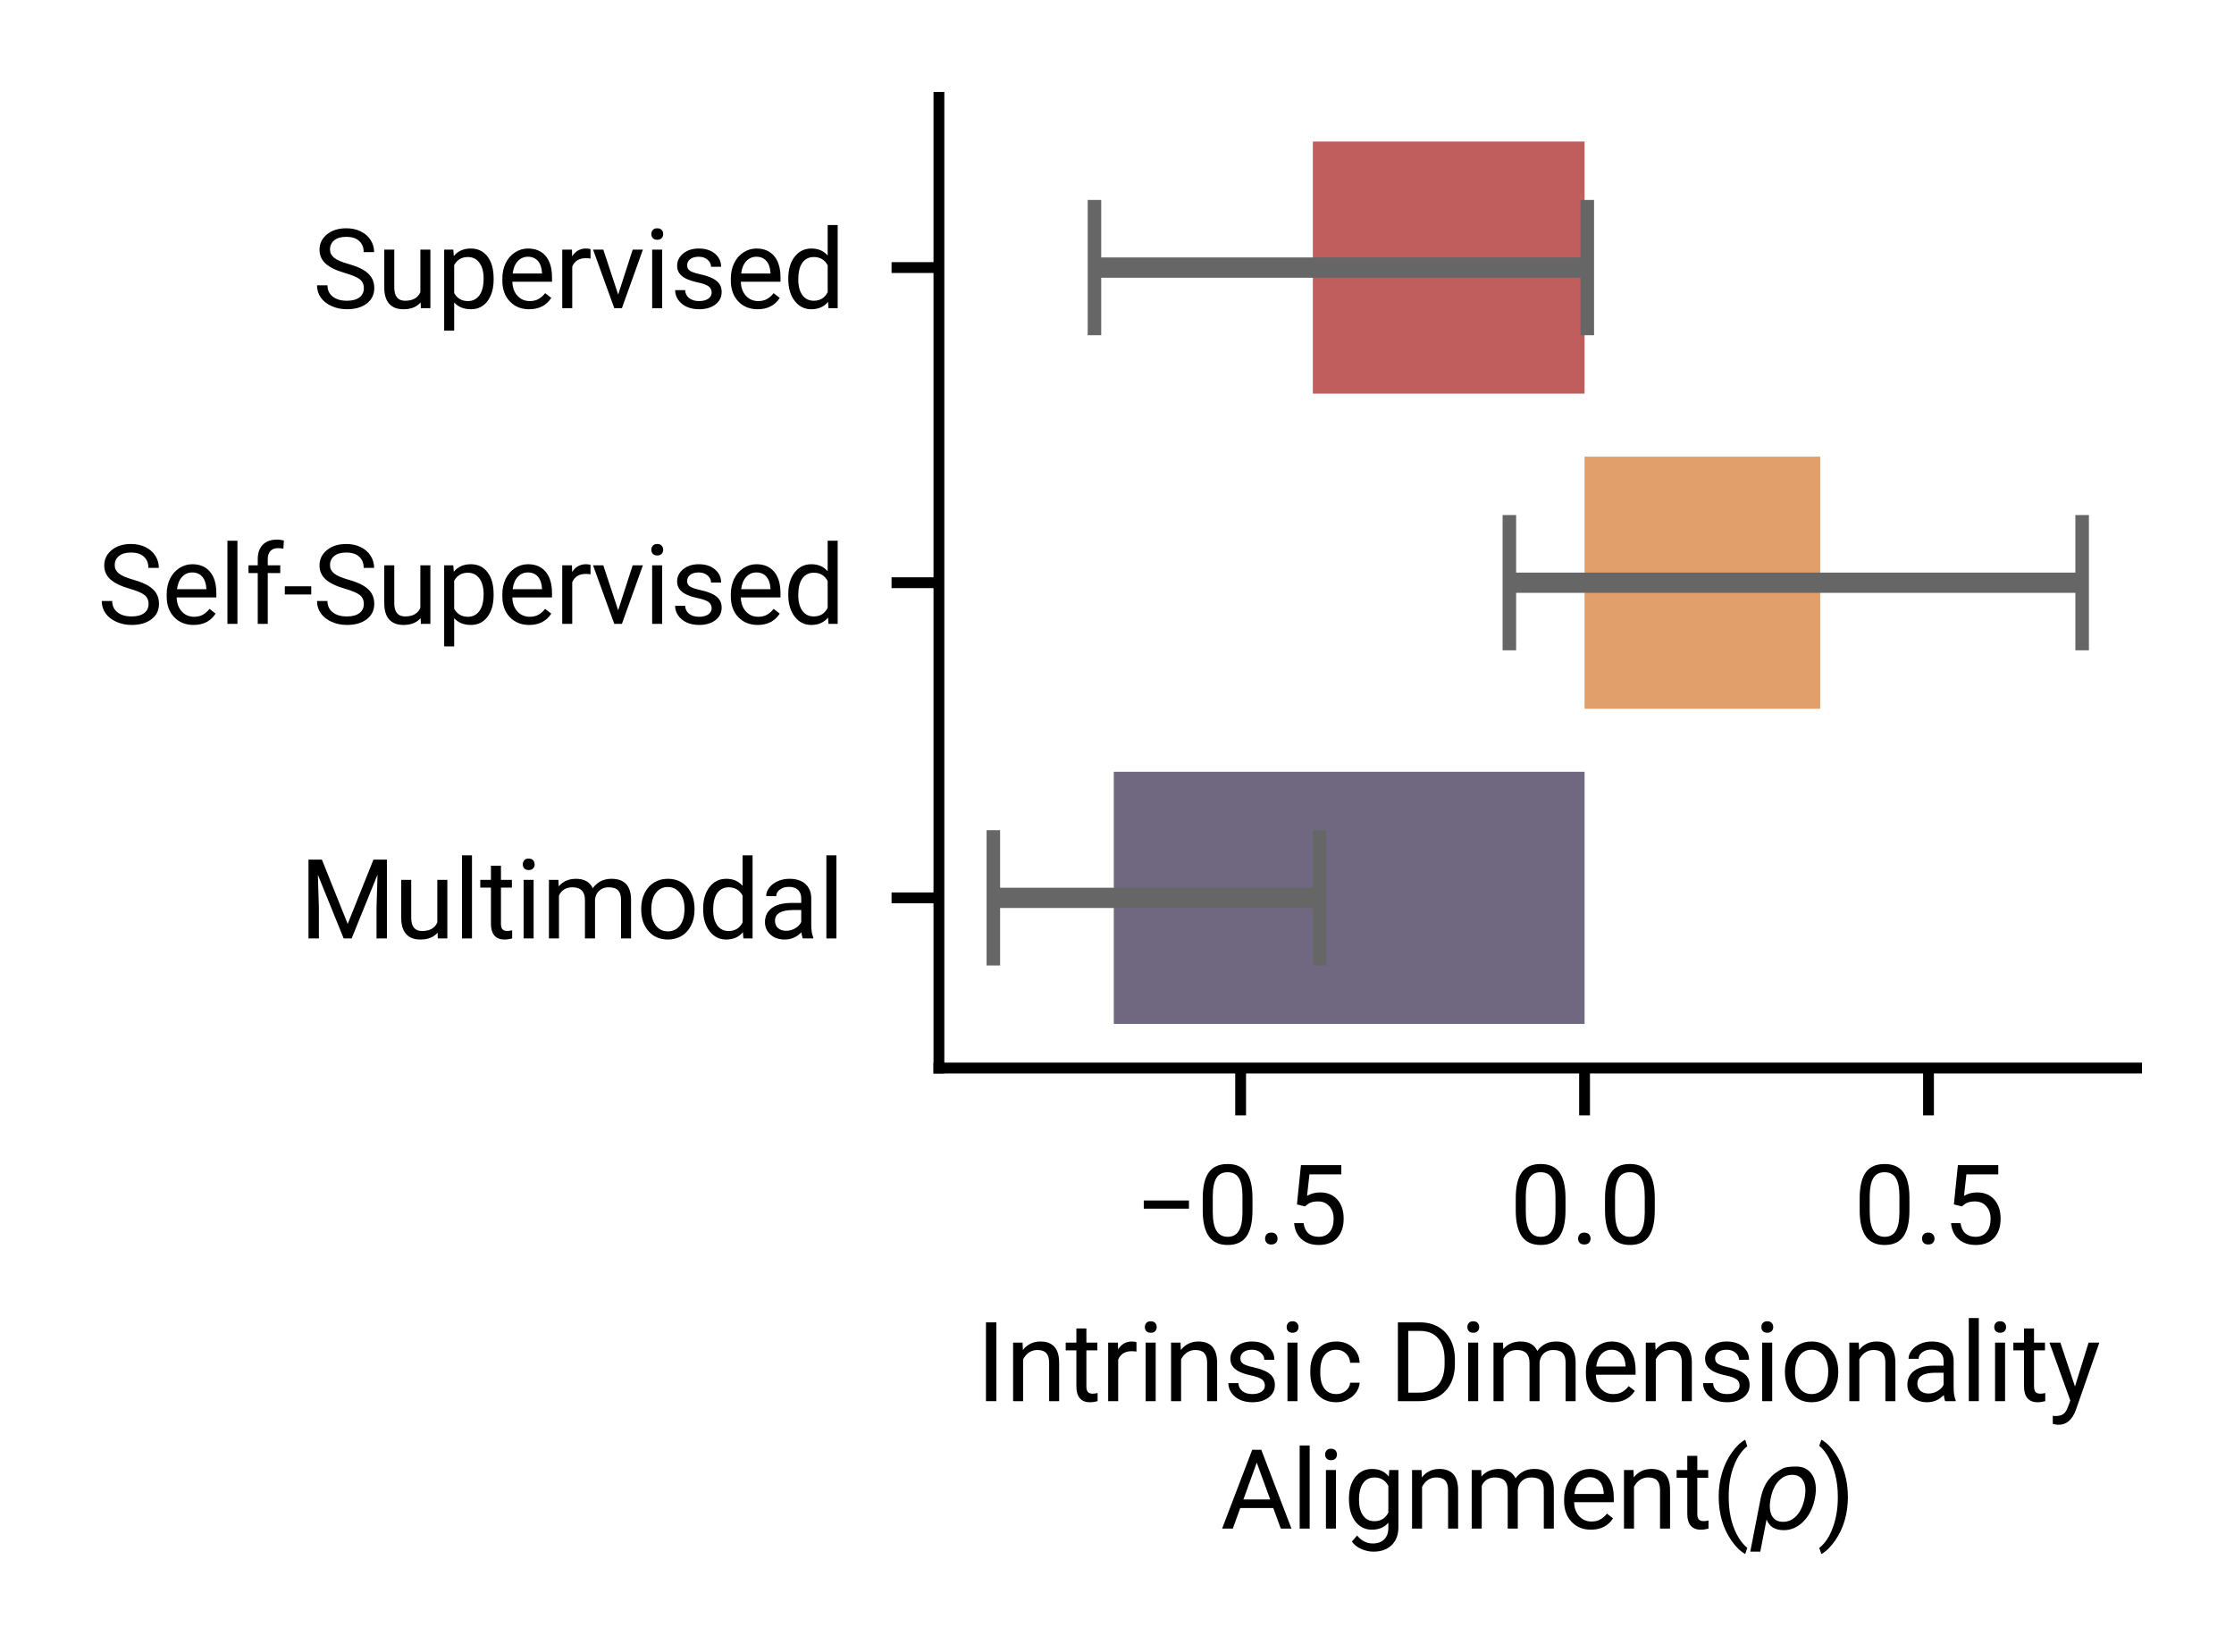 <?xml version="1.0" encoding="utf-8" standalone="no"?>
<!DOCTYPE svg PUBLIC "-//W3C//DTD SVG 1.1//EN"
  "http://www.w3.org/Graphics/SVG/1.1/DTD/svg11.dtd">
<svg xmlns:xlink="http://www.w3.org/1999/xlink" width="165.112pt" height="122.097pt" viewBox="0 0 165.112 122.097" xmlns="http://www.w3.org/2000/svg" version="1.1">
 <defs>
  <style type="text/css">*{stroke-linejoin: round; stroke-linecap: butt}</style>
 </defs>
 <g id="figure_1">
  <g id="patch_1">
   <path d="M 0 122.097 
L 165.112 122.097 
L 165.112 0 
L 0 0 
z
" style="fill: #ffffff"/>
  </g>
  <g id="axes_1">
   <g id="patch_2">
    <path d="M 69.394 78.949 
L 157.912 78.949 
L 157.912 7.2 
L 69.394 7.2 
z
" style="fill: #ffffff"/>
   </g>
   <g id="patch_3">
    <path d="M 117.113 10.461 
L 97.034 10.461 
L 97.034 29.097 
L 117.113 29.097 
z
" clip-path="url(#p0b223e042c)" style="fill: #c05d5d"/>
   </g>
   <g id="patch_4">
    <path d="M 117.113 33.756 
L 134.529 33.756 
L 134.529 52.392 
L 117.113 52.392 
z
" clip-path="url(#p0b223e042c)" style="fill: #e1a06b"/>
   </g>
   <g id="patch_5">
    <path d="M 117.113 57.051 
L 82.318 57.051 
L 82.318 75.688 
L 117.113 75.688 
z
" clip-path="url(#p0b223e042c)" style="fill: #706880"/>
   </g>
   <g id="matplotlib.axis_1">
    <g id="xtick_1">
     <g id="line2d_1">
      <defs>
       <path id="m2be04ea12a" d="M 0 0 
L 0 3.5 
" style="stroke: #000000; stroke-width: 0.8"/>
      </defs>
      <g>
       <use xlink:href="#m2be04ea12a" x="91.693" y="78.949" style="stroke: #000000; stroke-width: 0.8"/>
      </g>
     </g>
     <g id="text_1">
      <!-- −0.5 -->
      <g transform="translate(83.863 91.949) scale(0.08 -0.08)">
       <defs>
        <path id="Roboto-Regular-2212" d="M 3134 2034 
L 525 2034 
L 525 2506 
L 3134 2506 
L 3134 2034 
z
" transform="scale(0.016)"/>
        <path id="Roboto-Regular-30" d="M 3231 1941 
Q 3231 925 2884 431 
Q 2538 -63 1800 -63 
Q 1072 -63 722 420 
Q 372 903 359 1863 
L 359 2634 
Q 359 3638 706 4125 
Q 1053 4613 1794 4613 
Q 2528 4613 2875 4142 
Q 3222 3672 3231 2691 
L 3231 1941 
z
M 2653 2731 
Q 2653 3466 2447 3802 
Q 2241 4138 1794 4138 
Q 1350 4138 1147 3803 
Q 944 3469 938 2775 
L 938 1850 
Q 938 1113 1152 761 
Q 1366 409 1800 409 
Q 2228 409 2436 740 
Q 2644 1072 2653 1784 
L 2653 2731 
z
" transform="scale(0.016)"/>
        <path id="Roboto-Regular-2e" d="M 450 303 
Q 450 453 539 553 
Q 628 653 806 653 
Q 984 653 1076 553 
Q 1169 453 1169 303 
Q 1169 159 1076 62 
Q 984 -34 806 -34 
Q 628 -34 539 62 
Q 450 159 450 303 
z
" transform="scale(0.016)"/>
        <path id="Roboto-Regular-35" d="M 644 2281 
L 875 4550 
L 3206 4550 
L 3206 4016 
L 1366 4016 
L 1228 2775 
Q 1563 2972 1988 2972 
Q 2609 2972 2975 2561 
Q 3341 2150 3341 1450 
Q 3341 747 2961 342 
Q 2581 -63 1900 -63 
Q 1297 -63 915 271 
Q 534 606 481 1197 
L 1028 1197 
Q 1081 806 1306 607 
Q 1531 409 1900 409 
Q 2303 409 2533 684 
Q 2763 959 2763 1444 
Q 2763 1900 2514 2176 
Q 2266 2453 1853 2453 
Q 1475 2453 1259 2288 
L 1106 2163 
L 644 2281 
z
" transform="scale(0.016)"/>
       </defs>
       <use xlink:href="#Roboto-Regular-2212"/>
       <use xlink:href="#Roboto-Regular-30" x="57.129"/>
       <use xlink:href="#Roboto-Regular-2e" x="113.281"/>
       <use xlink:href="#Roboto-Regular-35" x="139.6"/>
      </g>
     </g>
    </g>
    <g id="xtick_2">
     <g id="line2d_2">
      <g>
       <use xlink:href="#m2be04ea12a" x="117.113" y="78.949" style="stroke: #000000; stroke-width: 0.8"/>
      </g>
     </g>
     <g id="text_2">
      <!-- 0.0 -->
      <g transform="translate(111.568 91.949) scale(0.08 -0.08)">
       <use xlink:href="#Roboto-Regular-30"/>
       <use xlink:href="#Roboto-Regular-2e" x="56.152"/>
       <use xlink:href="#Roboto-Regular-30" x="82.471"/>
      </g>
     </g>
    </g>
    <g id="xtick_3">
     <g id="line2d_3">
      <g>
       <use xlink:href="#m2be04ea12a" x="142.533" y="78.949" style="stroke: #000000; stroke-width: 0.8"/>
      </g>
     </g>
     <g id="text_3">
      <!-- 0.5 -->
      <g transform="translate(136.988 91.949) scale(0.08 -0.08)">
       <use xlink:href="#Roboto-Regular-30"/>
       <use xlink:href="#Roboto-Regular-2e" x="56.152"/>
       <use xlink:href="#Roboto-Regular-35" x="82.471"/>
      </g>
     </g>
    </g>
    <g id="text_4">
     <!-- Intrinsic Dimensionality -->
     <g transform="translate(72.14 103.574) scale(0.08 -0.08)">
      <defs>
       <path id="Roboto-Regular-49" d="M 1172 0 
L 572 0 
L 572 4550 
L 1172 4550 
L 1172 0 
z
" transform="scale(0.016)"/>
       <path id="Roboto-Regular-6e" d="M 984 3381 
L 1003 2956 
Q 1391 3444 2016 3444 
Q 3088 3444 3097 2234 
L 3097 0 
L 2519 0 
L 2519 2238 
Q 2516 2603 2352 2778 
Q 2188 2953 1841 2953 
Q 1559 2953 1346 2803 
Q 1134 2653 1016 2409 
L 1016 0 
L 438 0 
L 438 3381 
L 984 3381 
z
" transform="scale(0.016)"/>
       <path id="Roboto-Regular-74" d="M 1222 4200 
L 1222 3381 
L 1853 3381 
L 1853 2934 
L 1222 2934 
L 1222 838 
Q 1222 634 1306 532 
Q 1391 431 1594 431 
Q 1694 431 1869 469 
L 1869 0 
Q 1641 -63 1425 -63 
Q 1038 -63 841 171 
Q 644 406 644 838 
L 644 2934 
L 28 2934 
L 28 3381 
L 644 3381 
L 644 4200 
L 1222 4200 
z
" transform="scale(0.016)"/>
       <path id="Roboto-Regular-72" d="M 2072 2863 
Q 1941 2884 1788 2884 
Q 1219 2884 1016 2400 
L 1016 0 
L 438 0 
L 438 3381 
L 1000 3381 
L 1009 2991 
Q 1294 3444 1816 3444 
Q 1984 3444 2072 3400 
L 2072 2863 
z
" transform="scale(0.016)"/>
       <path id="Roboto-Regular-69" d="M 1066 0 
L 488 0 
L 488 3381 
L 1066 3381 
L 1066 0 
z
M 441 4278 
Q 441 4419 527 4516 
Q 613 4613 781 4613 
Q 950 4613 1037 4516 
Q 1125 4419 1125 4278 
Q 1125 4138 1037 4044 
Q 950 3950 781 3950 
Q 613 3950 527 4044 
Q 441 4138 441 4278 
z
" transform="scale(0.016)"/>
       <path id="Roboto-Regular-73" d="M 2406 897 
Q 2406 1131 2229 1261 
Q 2053 1391 1614 1484 
Q 1175 1578 917 1709 
Q 659 1841 536 2022 
Q 413 2203 413 2453 
Q 413 2869 764 3156 
Q 1116 3444 1663 3444 
Q 2238 3444 2595 3147 
Q 2953 2850 2953 2388 
L 2372 2388 
Q 2372 2625 2170 2797 
Q 1969 2969 1663 2969 
Q 1347 2969 1169 2831 
Q 991 2694 991 2472 
Q 991 2263 1156 2156 
Q 1322 2050 1755 1953 
Q 2188 1856 2456 1722 
Q 2725 1588 2854 1398 
Q 2984 1209 2984 938 
Q 2984 484 2621 210 
Q 2259 -63 1681 -63 
Q 1275 -63 962 81 
Q 650 225 473 483 
Q 297 741 297 1041 
L 875 1041 
Q 891 750 1108 579 
Q 1325 409 1681 409 
Q 2009 409 2207 542 
Q 2406 675 2406 897 
z
" transform="scale(0.016)"/>
       <path id="Roboto-Regular-63" d="M 1794 409 
Q 2103 409 2334 596 
Q 2566 784 2591 1066 
L 3138 1066 
Q 3122 775 2937 512 
Q 2753 250 2445 93 
Q 2138 -63 1794 -63 
Q 1103 -63 695 398 
Q 288 859 288 1659 
L 288 1756 
Q 288 2250 469 2634 
Q 650 3019 989 3231 
Q 1328 3444 1791 3444 
Q 2359 3444 2736 3103 
Q 3113 2763 3138 2219 
L 2591 2219 
Q 2566 2547 2342 2758 
Q 2119 2969 1791 2969 
Q 1350 2969 1108 2651 
Q 866 2334 866 1734 
L 866 1625 
Q 866 1041 1106 725 
Q 1347 409 1794 409 
z
" transform="scale(0.016)"/>
       <path id="Roboto-Regular-20" transform="scale(0.016)"/>
       <path id="Roboto-Regular-44" d="M 528 0 
L 528 4550 
L 1813 4550 
Q 2406 4550 2862 4287 
Q 3319 4025 3567 3540 
Q 3816 3056 3819 2428 
L 3819 2138 
Q 3819 1494 3570 1009 
Q 3322 525 2861 265 
Q 2400 6 1788 0 
L 528 0 
z
M 1128 4056 
L 1128 491 
L 1759 491 
Q 2453 491 2839 922 
Q 3225 1353 3225 2150 
L 3225 2416 
Q 3225 3191 2861 3620 
Q 2497 4050 1828 4056 
L 1128 4056 
z
" transform="scale(0.016)"/>
       <path id="Roboto-Regular-6d" d="M 981 3381 
L 997 3006 
Q 1369 3444 2000 3444 
Q 2709 3444 2966 2900 
Q 3134 3144 3404 3294 
Q 3675 3444 4044 3444 
Q 5156 3444 5175 2266 
L 5175 0 
L 4597 0 
L 4597 2231 
Q 4597 2594 4431 2773 
Q 4266 2953 3875 2953 
Q 3553 2953 3340 2761 
Q 3128 2569 3094 2244 
L 3094 0 
L 2513 0 
L 2513 2216 
Q 2513 2953 1791 2953 
Q 1222 2953 1013 2469 
L 1013 0 
L 434 0 
L 434 3381 
L 981 3381 
z
" transform="scale(0.016)"/>
       <path id="Roboto-Regular-65" d="M 1841 -63 
Q 1153 -63 722 389 
Q 291 841 291 1597 
L 291 1703 
Q 291 2206 483 2601 
Q 675 2997 1020 3220 
Q 1366 3444 1769 3444 
Q 2428 3444 2793 3009 
Q 3159 2575 3159 1766 
L 3159 1525 
L 869 1525 
Q 881 1025 1161 717 
Q 1441 409 1872 409 
Q 2178 409 2390 534 
Q 2603 659 2763 866 
L 3116 591 
Q 2691 -63 1841 -63 
z
M 1769 2969 
Q 1419 2969 1181 2714 
Q 944 2459 888 2000 
L 2581 2000 
L 2581 2044 
Q 2556 2484 2343 2726 
Q 2131 2969 1769 2969 
z
" transform="scale(0.016)"/>
       <path id="Roboto-Regular-6f" d="M 284 1722 
Q 284 2219 479 2616 
Q 675 3013 1023 3228 
Q 1372 3444 1819 3444 
Q 2509 3444 2936 2966 
Q 3363 2488 3363 1694 
L 3363 1653 
Q 3363 1159 3173 767 
Q 2984 375 2632 156 
Q 2281 -63 1825 -63 
Q 1138 -63 711 415 
Q 284 894 284 1681 
L 284 1722 
z
M 866 1653 
Q 866 1091 1127 750 
Q 1388 409 1825 409 
Q 2266 409 2525 754 
Q 2784 1100 2784 1722 
Q 2784 2278 2520 2623 
Q 2256 2969 1819 2969 
Q 1391 2969 1128 2628 
Q 866 2288 866 1653 
z
" transform="scale(0.016)"/>
       <path id="Roboto-Regular-61" d="M 2525 0 
Q 2475 100 2444 356 
Q 2041 -63 1481 -63 
Q 981 -63 661 220 
Q 341 503 341 938 
Q 341 1466 742 1758 
Q 1144 2050 1872 2050 
L 2434 2050 
L 2434 2316 
Q 2434 2619 2253 2798 
Q 2072 2978 1719 2978 
Q 1409 2978 1200 2822 
Q 991 2666 991 2444 
L 409 2444 
Q 409 2697 589 2933 
Q 769 3169 1076 3306 
Q 1384 3444 1753 3444 
Q 2338 3444 2669 3151 
Q 3000 2859 3013 2347 
L 3013 791 
Q 3013 325 3131 50 
L 3131 0 
L 2525 0 
z
M 1566 441 
Q 1838 441 2081 581 
Q 2325 722 2434 947 
L 2434 1641 
L 1981 1641 
Q 919 1641 919 1019 
Q 919 747 1100 594 
Q 1281 441 1566 441 
z
" transform="scale(0.016)"/>
       <path id="Roboto-Regular-6c" d="M 1066 0 
L 488 0 
L 488 4800 
L 1066 4800 
L 1066 0 
z
" transform="scale(0.016)"/>
       <path id="Roboto-Regular-79" d="M 1544 847 
L 2331 3381 
L 2950 3381 
L 1591 -522 
Q 1275 -1366 588 -1366 
L 478 -1356 
L 263 -1316 
L 263 -847 
L 419 -859 
Q 713 -859 877 -740 
Q 1041 -622 1147 -306 
L 1275 38 
L 69 3381 
L 700 3381 
L 1544 847 
z
" transform="scale(0.016)"/>
      </defs>
      <use xlink:href="#Roboto-Regular-49"/>
      <use xlink:href="#Roboto-Regular-6e" x="27.197"/>
      <use xlink:href="#Roboto-Regular-74" x="82.373"/>
      <use xlink:href="#Roboto-Regular-72" x="115.039"/>
      <use xlink:href="#Roboto-Regular-69" x="148.877"/>
      <use xlink:href="#Roboto-Regular-6e" x="173.145"/>
      <use xlink:href="#Roboto-Regular-73" x="228.32"/>
      <use xlink:href="#Roboto-Regular-69" x="279.883"/>
      <use xlink:href="#Roboto-Regular-63" x="304.15"/>
      <use xlink:href="#Roboto-Regular-20" x="356.494"/>
      <use xlink:href="#Roboto-Regular-44" x="381.25"/>
      <use xlink:href="#Roboto-Regular-69" x="446.826"/>
      <use xlink:href="#Roboto-Regular-6d" x="471.094"/>
      <use xlink:href="#Roboto-Regular-65" x="558.74"/>
      <use xlink:href="#Roboto-Regular-6e" x="611.719"/>
      <use xlink:href="#Roboto-Regular-73" x="666.895"/>
      <use xlink:href="#Roboto-Regular-69" x="718.457"/>
      <use xlink:href="#Roboto-Regular-6f" x="742.725"/>
      <use xlink:href="#Roboto-Regular-6e" x="799.756"/>
      <use xlink:href="#Roboto-Regular-61" x="854.932"/>
      <use xlink:href="#Roboto-Regular-6c" x="909.326"/>
      <use xlink:href="#Roboto-Regular-69" x="933.594"/>
      <use xlink:href="#Roboto-Regular-74" x="957.861"/>
      <use xlink:href="#Roboto-Regular-79" x="990.527"/>
     </g>
     <!-- Alignment($\rho$) -->
     <g transform="translate(90.213 113.057) scale(0.08 -0.08)">
      <defs>
       <path id="Roboto-Regular-41" d="M 3041 1188 
L 1134 1188 
L 706 0 
L 88 0 
L 1825 4550 
L 2350 4550 
L 4091 0 
L 3475 0 
L 3041 1188 
z
M 1316 1681 
L 2863 1681 
L 2088 3809 
L 1316 1681 
z
" transform="scale(0.016)"/>
       <path id="Roboto-Regular-67" d="M 300 1719 
Q 300 2509 665 2976 
Q 1031 3444 1634 3444 
Q 2253 3444 2600 3006 
L 2628 3381 
L 3156 3381 
L 3156 81 
Q 3156 -575 2767 -953 
Q 2378 -1331 1722 -1331 
Q 1356 -1331 1006 -1175 
Q 656 -1019 472 -747 
L 772 -400 
Q 1144 -859 1681 -859 
Q 2103 -859 2339 -621 
Q 2575 -384 2575 47 
L 2575 338 
Q 2228 -63 1628 -63 
Q 1034 -63 667 415 
Q 300 894 300 1719 
z
M 881 1653 
Q 881 1081 1115 754 
Q 1350 428 1772 428 
Q 2319 428 2575 925 
L 2575 2469 
Q 2309 2953 1778 2953 
Q 1356 2953 1118 2625 
Q 881 2297 881 1653 
z
" transform="scale(0.016)"/>
       <path id="Roboto-Regular-28" d="M 416 1847 
Q 416 2553 605 3203 
Q 794 3853 1169 4384 
Q 1544 4916 1947 5134 
L 2066 4753 
Q 1609 4403 1317 3684 
Q 1025 2966 997 2075 
L 994 1809 
Q 994 603 1434 -284 
Q 1700 -816 2066 -1116 
L 1947 -1469 
Q 1531 -1238 1153 -694 
Q 416 369 416 1847 
z
" transform="scale(0.016)"/>
       <path id="DejaVuSans-Oblique-3c1" d="M 1203 2875 
Q 1453 3194 1981 3475 
Q 2188 3584 2756 3584 
Q 3394 3584 3694 3078 
Q 3994 2572 3834 1747 
Q 3672 922 3175 415 
Q 2678 -91 2041 -91 
Q 1656 -91 1409 63 
Q 1163 213 1044 525 
L 681 -1331 
L 103 -1331 
L 697 1716 
Q 838 2438 1203 2875 
z
M 3238 1747 
Q 3359 2381 3169 2744 
Q 2978 3103 2522 3103 
Q 2066 3103 1734 2744 
Q 1403 2381 1281 1747 
Q 1156 1113 1347 750 
Q 1538 391 1994 391 
Q 2450 391 2781 750 
Q 3113 1113 3238 1747 
z
" transform="scale(0.016)"/>
       <path id="Roboto-Regular-29" d="M 1772 1816 
Q 1772 1119 1589 480 
Q 1406 -159 1029 -700 
Q 653 -1241 241 -1469 
L 119 -1116 
Q 600 -747 892 29 
Q 1184 806 1191 1753 
L 1191 1853 
Q 1191 2509 1053 3073 
Q 916 3638 670 4084 
Q 425 4531 119 4781 
L 241 5134 
Q 653 4906 1026 4372 
Q 1400 3838 1586 3194 
Q 1772 2550 1772 1816 
z
" transform="scale(0.016)"/>
      </defs>
      <use xlink:href="#Roboto-Regular-41" transform="translate(0 0.781)"/>
      <use xlink:href="#Roboto-Regular-6c" transform="translate(65.234 0.781)"/>
      <use xlink:href="#Roboto-Regular-69" transform="translate(89.502 0.781)"/>
      <use xlink:href="#Roboto-Regular-67" transform="translate(113.77 0.781)"/>
      <use xlink:href="#Roboto-Regular-6e" transform="translate(169.873 0.781)"/>
      <use xlink:href="#Roboto-Regular-6d" transform="translate(225.049 0.781)"/>
      <use xlink:href="#Roboto-Regular-65" transform="translate(312.695 0.781)"/>
      <use xlink:href="#Roboto-Regular-6e" transform="translate(365.674 0.781)"/>
      <use xlink:href="#Roboto-Regular-74" transform="translate(420.85 0.781)"/>
      <use xlink:href="#Roboto-Regular-28" transform="translate(453.516 0.781)"/>
      <use xlink:href="#DejaVuSans-Oblique-3c1" transform="translate(487.695 0.781)"/>
      <use xlink:href="#Roboto-Regular-29" transform="translate(551.172 0.781)"/>
     </g>
    </g>
   </g>
   <g id="matplotlib.axis_2">
    <g id="ytick_1">
     <g id="line2d_4">
      <defs>
       <path id="m8e0826497d" d="M 0 0 
L -3.5 0 
" style="stroke: #000000; stroke-width: 0.8"/>
      </defs>
      <g>
       <use xlink:href="#m8e0826497d" x="69.394" y="19.779" style="stroke: #000000; stroke-width: 0.8"/>
      </g>
     </g>
     <g id="text_5">
      <!-- Supervised -->
      <g transform="translate(23.111 22.779) scale(0.08 -0.08)">
       <defs>
        <path id="Roboto-Regular-53" d="M 1869 2028 
Q 1097 2250 745 2573 
Q 394 2897 394 3372 
Q 394 3909 823 4261 
Q 1253 4613 1941 4613 
Q 2409 4613 2776 4431 
Q 3144 4250 3345 3931 
Q 3547 3613 3547 3234 
L 2944 3234 
Q 2944 3647 2681 3883 
Q 2419 4119 1941 4119 
Q 1497 4119 1248 3923 
Q 1000 3728 1000 3381 
Q 1000 3103 1236 2911 
Q 1472 2719 2039 2559 
Q 2606 2400 2926 2208 
Q 3247 2016 3401 1759 
Q 3556 1503 3556 1156 
Q 3556 603 3125 270 
Q 2694 -63 1972 -63 
Q 1503 -63 1097 117 
Q 691 297 470 609 
Q 250 922 250 1319 
L 853 1319 
Q 853 906 1158 667 
Q 1463 428 1972 428 
Q 2447 428 2700 622 
Q 2953 816 2953 1150 
Q 2953 1484 2718 1667 
Q 2484 1850 1869 2028 
z
" transform="scale(0.016)"/>
        <path id="Roboto-Regular-75" d="M 2525 334 
Q 2188 -63 1534 -63 
Q 994 -63 711 251 
Q 428 566 425 1181 
L 425 3381 
L 1003 3381 
L 1003 1197 
Q 1003 428 1628 428 
Q 2291 428 2509 922 
L 2509 3381 
L 3088 3381 
L 3088 0 
L 2538 0 
L 2525 334 
z
" transform="scale(0.016)"/>
        <path id="Roboto-Regular-70" d="M 3294 1653 
Q 3294 881 2941 409 
Q 2588 -63 1984 -63 
Q 1369 -63 1016 328 
L 1016 -1300 
L 438 -1300 
L 438 3381 
L 966 3381 
L 994 3006 
Q 1347 3444 1975 3444 
Q 2584 3444 2939 2984 
Q 3294 2525 3294 1706 
L 3294 1653 
z
M 2716 1719 
Q 2716 2291 2472 2622 
Q 2228 2953 1803 2953 
Q 1278 2953 1016 2488 
L 1016 872 
Q 1275 409 1809 409 
Q 2225 409 2470 739 
Q 2716 1069 2716 1719 
z
" transform="scale(0.016)"/>
        <path id="Roboto-Regular-76" d="M 1553 784 
L 2391 3381 
L 2981 3381 
L 1769 0 
L 1328 0 
L 103 3381 
L 694 3381 
L 1553 784 
z
" transform="scale(0.016)"/>
        <path id="Roboto-Regular-64" d="M 297 1719 
Q 297 2497 665 2970 
Q 1034 3444 1631 3444 
Q 2225 3444 2572 3038 
L 2572 4800 
L 3150 4800 
L 3150 0 
L 2619 0 
L 2591 363 
Q 2244 -63 1625 -63 
Q 1038 -63 667 418 
Q 297 900 297 1675 
L 297 1719 
z
M 875 1653 
Q 875 1078 1112 753 
Q 1350 428 1769 428 
Q 2319 428 2572 922 
L 2572 2475 
Q 2313 2953 1775 2953 
Q 1350 2953 1112 2625 
Q 875 2297 875 1653 
z
" transform="scale(0.016)"/>
       </defs>
       <use xlink:href="#Roboto-Regular-53"/>
       <use xlink:href="#Roboto-Regular-75" x="59.326"/>
       <use xlink:href="#Roboto-Regular-70" x="114.453"/>
       <use xlink:href="#Roboto-Regular-65" x="170.557"/>
       <use xlink:href="#Roboto-Regular-72" x="223.535"/>
       <use xlink:href="#Roboto-Regular-76" x="257.373"/>
       <use xlink:href="#Roboto-Regular-69" x="305.811"/>
       <use xlink:href="#Roboto-Regular-73" x="330.078"/>
       <use xlink:href="#Roboto-Regular-65" x="381.641"/>
       <use xlink:href="#Roboto-Regular-64" x="434.619"/>
      </g>
     </g>
    </g>
    <g id="ytick_2">
     <g id="line2d_5">
      <g>
       <use xlink:href="#m8e0826497d" x="69.394" y="43.074" style="stroke: #000000; stroke-width: 0.8"/>
      </g>
     </g>
     <g id="text_6">
      <!-- Self-Supervised -->
      <g transform="translate(7.2 46.116) scale(0.08 -0.08)">
       <defs>
        <path id="Roboto-Regular-66" d="M 722 0 
L 722 2934 
L 188 2934 
L 188 3381 
L 722 3381 
L 722 3728 
Q 722 4272 1012 4569 
Q 1303 4866 1834 4866 
Q 2034 4866 2231 4813 
L 2200 4344 
Q 2053 4372 1888 4372 
Q 1606 4372 1453 4208 
Q 1300 4044 1300 3738 
L 1300 3381 
L 2022 3381 
L 2022 2934 
L 1300 2934 
L 1300 0 
L 722 0 
z
" transform="scale(0.016)"/>
        <path id="Roboto-Regular-2d" d="M 1641 1697 
L 116 1697 
L 116 2169 
L 1641 2169 
L 1641 1697 
z
" transform="scale(0.016)"/>
       </defs>
       <use xlink:href="#Roboto-Regular-53"/>
       <use xlink:href="#Roboto-Regular-65" x="59.326"/>
       <use xlink:href="#Roboto-Regular-6c" x="112.305"/>
       <use xlink:href="#Roboto-Regular-66" x="136.572"/>
       <use xlink:href="#Roboto-Regular-2d" x="171.289"/>
       <use xlink:href="#Roboto-Regular-53" x="198.877"/>
       <use xlink:href="#Roboto-Regular-75" x="258.203"/>
       <use xlink:href="#Roboto-Regular-70" x="313.33"/>
       <use xlink:href="#Roboto-Regular-65" x="369.434"/>
       <use xlink:href="#Roboto-Regular-72" x="422.412"/>
       <use xlink:href="#Roboto-Regular-76" x="456.25"/>
       <use xlink:href="#Roboto-Regular-69" x="504.688"/>
       <use xlink:href="#Roboto-Regular-73" x="528.955"/>
       <use xlink:href="#Roboto-Regular-65" x="580.518"/>
       <use xlink:href="#Roboto-Regular-64" x="633.496"/>
      </g>
     </g>
    </g>
    <g id="ytick_3">
     <g id="line2d_6">
      <g>
       <use xlink:href="#m8e0826497d" x="69.394" y="66.37" style="stroke: #000000; stroke-width: 0.8"/>
      </g>
     </g>
     <g id="text_7">
      <!-- Multimodal -->
      <g transform="translate(22.125 69.37) scale(0.08 -0.08)">
       <defs>
        <path id="Roboto-Regular-4d" d="M 1303 4550 
L 2791 838 
L 4278 4550 
L 5056 4550 
L 5056 0 
L 4456 0 
L 4456 1772 
L 4513 3684 
L 3019 0 
L 2559 0 
L 1069 3675 
L 1128 1772 
L 1128 0 
L 528 0 
L 528 4550 
L 1303 4550 
z
" transform="scale(0.016)"/>
       </defs>
       <use xlink:href="#Roboto-Regular-4d"/>
       <use xlink:href="#Roboto-Regular-75" x="87.305"/>
       <use xlink:href="#Roboto-Regular-6c" x="142.432"/>
       <use xlink:href="#Roboto-Regular-74" x="166.699"/>
       <use xlink:href="#Roboto-Regular-69" x="199.365"/>
       <use xlink:href="#Roboto-Regular-6d" x="223.633"/>
       <use xlink:href="#Roboto-Regular-6f" x="311.279"/>
       <use xlink:href="#Roboto-Regular-64" x="368.311"/>
       <use xlink:href="#Roboto-Regular-61" x="424.707"/>
       <use xlink:href="#Roboto-Regular-6c" x="479.102"/>
      </g>
     </g>
    </g>
   </g>
   <g id="line2d_7">
    <path clip-path="url(#p0b223e042c)" style="fill: none; stroke: #424242; stroke-width: 2.25; stroke-linecap: square"/>
   </g>
   <g id="line2d_8">
    <path clip-path="url(#p0b223e042c)" style="fill: none; stroke: #424242; stroke-width: 2.25; stroke-linecap: square"/>
   </g>
   <g id="line2d_9">
    <path clip-path="url(#p0b223e042c)" style="fill: none; stroke: #424242; stroke-width: 2.25; stroke-linecap: square"/>
   </g>
   <g id="LineCollection_1">
    <path d="M 80.89 19.779 
L 117.315 19.779 
" clip-path="url(#p0b223e042c)" style="fill: none; stroke: #666666; stroke-width: 1.5"/>
   </g>
   <g id="line2d_10">
    <defs>
     <path id="mdc0962372c" d="M 0 5 
L 0 -5 
" style="stroke: #666666"/>
    </defs>
    <g clip-path="url(#p0b223e042c)">
     <use xlink:href="#mdc0962372c" x="80.89" y="19.779" style="fill: #666666; stroke: #666666"/>
    </g>
   </g>
   <g id="line2d_11">
    <g clip-path="url(#p0b223e042c)">
     <use xlink:href="#mdc0962372c" x="117.315" y="19.779" style="fill: #666666; stroke: #666666"/>
    </g>
   </g>
   <g id="LineCollection_2">
    <path d="M 111.555 43.074 
L 153.888 43.074 
" clip-path="url(#p0b223e042c)" style="fill: none; stroke: #666666; stroke-width: 1.5"/>
   </g>
   <g id="line2d_12">
    <g clip-path="url(#p0b223e042c)">
     <use xlink:href="#mdc0962372c" x="111.555" y="43.074" style="fill: #666666; stroke: #666666"/>
    </g>
   </g>
   <g id="line2d_13">
    <g clip-path="url(#p0b223e042c)">
     <use xlink:href="#mdc0962372c" x="153.888" y="43.074" style="fill: #666666; stroke: #666666"/>
    </g>
   </g>
   <g id="LineCollection_3">
    <path d="M 73.417 66.37 
L 97.529 66.37 
" clip-path="url(#p0b223e042c)" style="fill: none; stroke: #666666; stroke-width: 1.5"/>
   </g>
   <g id="line2d_14">
    <g clip-path="url(#p0b223e042c)">
     <use xlink:href="#mdc0962372c" x="73.417" y="66.37" style="fill: #666666; stroke: #666666"/>
    </g>
   </g>
   <g id="line2d_15">
    <g clip-path="url(#p0b223e042c)">
     <use xlink:href="#mdc0962372c" x="97.529" y="66.37" style="fill: #666666; stroke: #666666"/>
    </g>
   </g>
   <g id="patch_6">
    <path d="M 69.394 78.949 
L 69.394 7.2 
" style="fill: none; stroke: #000000; stroke-width: 0.8; stroke-linejoin: miter; stroke-linecap: square"/>
   </g>
   <g id="patch_7">
    <path d="M 69.394 78.949 
L 157.912 78.949 
" style="fill: none; stroke: #000000; stroke-width: 0.8; stroke-linejoin: miter; stroke-linecap: square"/>
   </g>
  </g>
 </g>
 <defs>
  <clipPath id="p0b223e042c">
   <rect x="69.394" y="7.2" width="88.518" height="71.749"/>
  </clipPath>
 </defs>
</svg>
